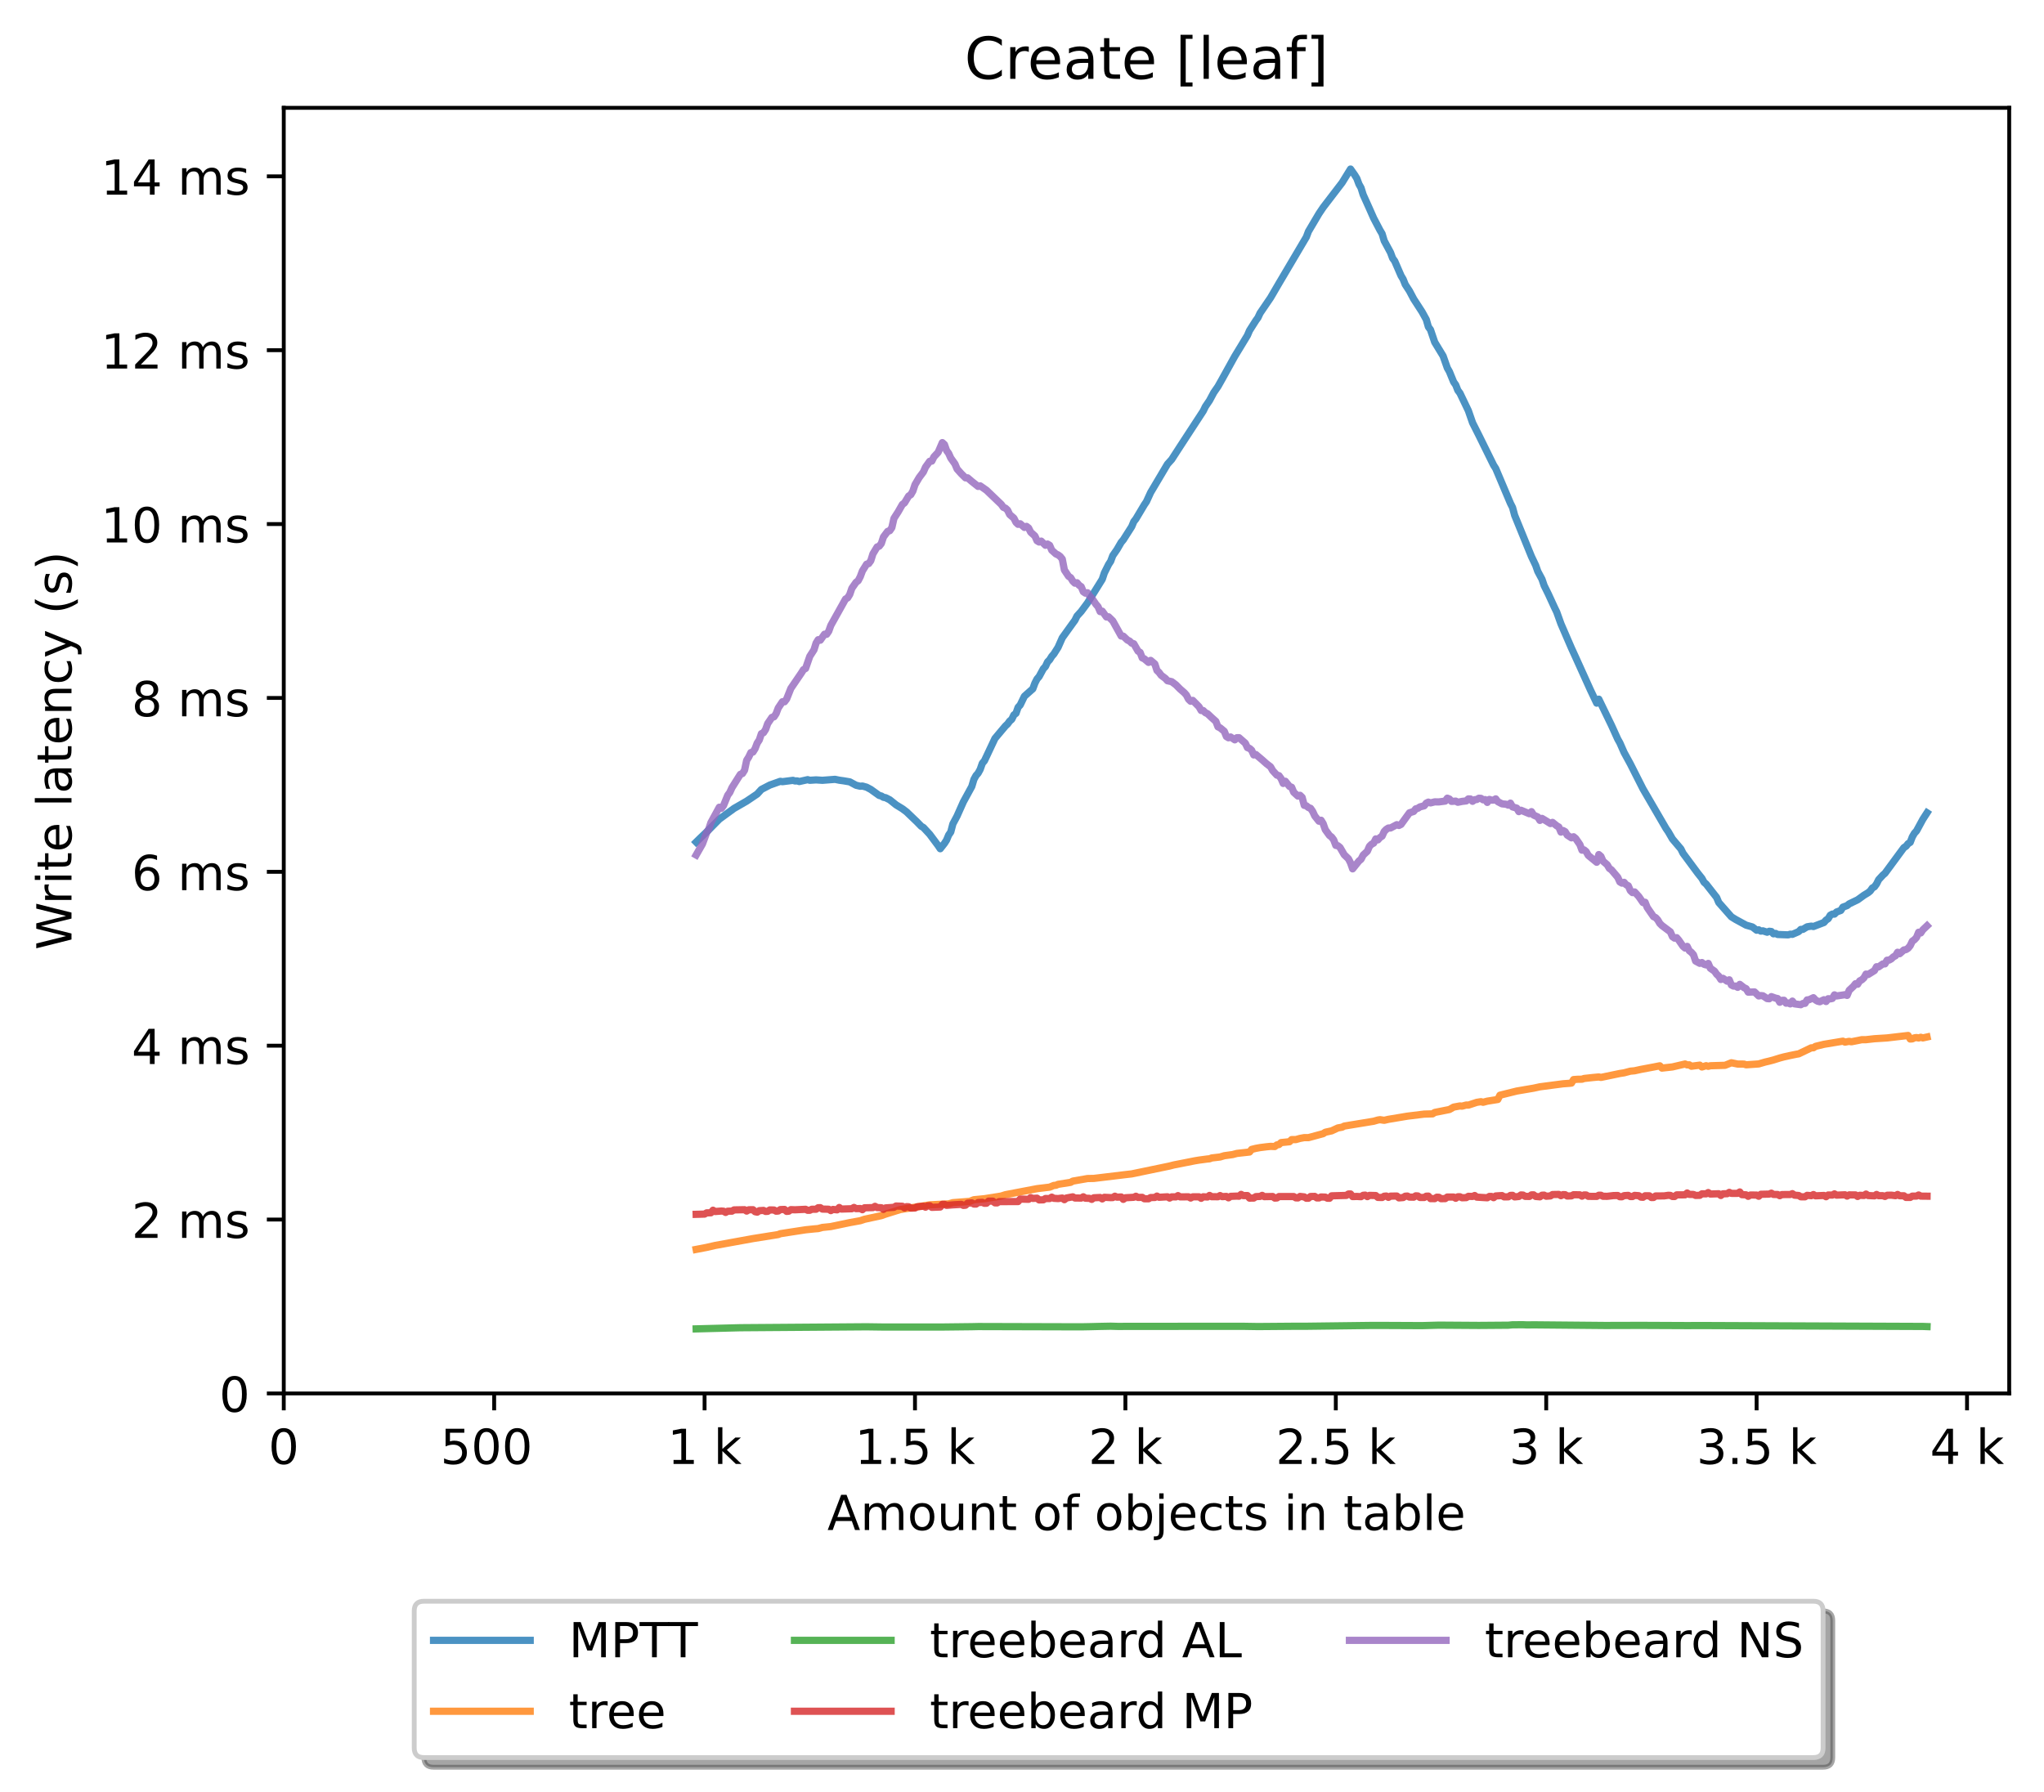 <?xml version="1.0" encoding="utf-8" standalone="no"?>
<!DOCTYPE svg PUBLIC "-//W3C//DTD SVG 1.1//EN"
  "http://www.w3.org/Graphics/SVG/1.1/DTD/svg11.dtd">
<!-- Created with matplotlib (https://matplotlib.org/) -->
<svg height="371.002pt" version="1.1" viewBox="0 0 423.051 371.002" width="423.051pt" xmlns="http://www.w3.org/2000/svg" xmlns:xlink="http://www.w3.org/1999/xlink">
 <defs>
  <style type="text/css">*{stroke-linecap:butt;stroke-linejoin:round;}</style>
 </defs>
 <g id="figure_1">
  <g id="patch_1">
   <path d="M 0 371.002 
L 423.051 371.002 
L 423.051 0 
L 0 0 
z
" style="fill:#ffffff;"/>
  </g>
  <g id="axes_1">
   <g id="patch_2">
    <path d="M 58.731 288.43 
L 415.851 288.43 
L 415.851 22.318 
L 58.731 22.318 
z
" style="fill:#ffffff;"/>
   </g>
   <g id="matplotlib.axis_1">
    <g id="xtick_1">
     <g id="line2d_1">
      <defs>
       <path d="M 0 0 
L 0 3.5 
" id="m6060331cc3" style="stroke:#000000;stroke-width:0.8;"/>
      </defs>
      <g>
       <use style="stroke:#000000;stroke-width:0.8;" x="58.731" xlink:href="#m6060331cc3" y="288.43"/>
      </g>
     </g>
     <g id="text_1">
      <!-- 0 -->
      <g transform="translate(55.55 303.029)scale(0.1 -0.1)">
       <defs>
        <path d="M 31.781 66.406 
Q 24.172 66.406 20.328 58.906 
Q 16.5 51.422 16.5 36.375 
Q 16.5 21.391 20.328 13.891 
Q 24.172 6.391 31.781 6.391 
Q 39.453 6.391 43.281 13.891 
Q 47.125 21.391 47.125 36.375 
Q 47.125 51.422 43.281 58.906 
Q 39.453 66.406 31.781 66.406 
z
M 31.781 74.219 
Q 44.047 74.219 50.516 64.516 
Q 56.984 54.828 56.984 36.375 
Q 56.984 17.969 50.516 8.266 
Q 44.047 -1.422 31.781 -1.422 
Q 19.531 -1.422 13.062 8.266 
Q 6.594 17.969 6.594 36.375 
Q 6.594 54.828 13.062 64.516 
Q 19.531 74.219 31.781 74.219 
z
" id="DejaVuSans-48"/>
       </defs>
       <use xlink:href="#DejaVuSans-48"/>
      </g>
     </g>
    </g>
    <g id="xtick_2">
     <g id="line2d_2">
      <g>
       <use style="stroke:#000000;stroke-width:0.8;" x="102.28" xlink:href="#m6060331cc3" y="288.43"/>
      </g>
     </g>
     <g id="text_2">
      <!-- 500  -->
      <g transform="translate(91.147 303.029)scale(0.1 -0.1)">
       <defs>
        <path d="M 10.797 72.906 
L 49.516 72.906 
L 49.516 64.594 
L 19.828 64.594 
L 19.828 46.734 
Q 21.969 47.469 24.109 47.828 
Q 26.266 48.188 28.422 48.188 
Q 40.625 48.188 47.75 41.5 
Q 54.891 34.812 54.891 23.391 
Q 54.891 11.625 47.562 5.094 
Q 40.234 -1.422 26.906 -1.422 
Q 22.312 -1.422 17.547 -0.641 
Q 12.797 0.141 7.719 1.703 
L 7.719 11.625 
Q 12.109 9.234 16.797 8.062 
Q 21.484 6.891 26.703 6.891 
Q 35.156 6.891 40.078 11.328 
Q 45.016 15.766 45.016 23.391 
Q 45.016 31 40.078 35.438 
Q 35.156 39.891 26.703 39.891 
Q 22.75 39.891 18.812 39.016 
Q 14.891 38.141 10.797 36.281 
z
" id="DejaVuSans-53"/>
        <path id="DejaVuSans-32"/>
       </defs>
       <use xlink:href="#DejaVuSans-53"/>
       <use x="63.623" xlink:href="#DejaVuSans-48"/>
       <use x="127.246" xlink:href="#DejaVuSans-48"/>
       <use x="190.869" xlink:href="#DejaVuSans-32"/>
      </g>
     </g>
    </g>
    <g id="xtick_3">
     <g id="line2d_3">
      <g>
       <use style="stroke:#000000;stroke-width:0.8;" x="145.828" xlink:href="#m6060331cc3" y="288.43"/>
      </g>
     </g>
     <g id="text_3">
      <!-- 1 k -->
      <g transform="translate(138.163 303.029)scale(0.1 -0.1)">
       <defs>
        <path d="M 12.406 8.297 
L 28.516 8.297 
L 28.516 63.922 
L 10.984 60.406 
L 10.984 69.391 
L 28.422 72.906 
L 38.281 72.906 
L 38.281 8.297 
L 54.391 8.297 
L 54.391 0 
L 12.406 0 
z
" id="DejaVuSans-49"/>
        <path d="M 9.078 75.984 
L 18.109 75.984 
L 18.109 31.109 
L 44.922 54.688 
L 56.391 54.688 
L 27.391 29.109 
L 57.625 0 
L 45.906 0 
L 18.109 26.703 
L 18.109 0 
L 9.078 0 
z
" id="DejaVuSans-107"/>
       </defs>
       <use xlink:href="#DejaVuSans-49"/>
       <use x="63.623" xlink:href="#DejaVuSans-32"/>
       <use x="95.41" xlink:href="#DejaVuSans-107"/>
      </g>
     </g>
    </g>
    <g id="xtick_4">
     <g id="line2d_4">
      <g>
       <use style="stroke:#000000;stroke-width:0.8;" x="189.377" xlink:href="#m6060331cc3" y="288.43"/>
      </g>
     </g>
     <g id="text_4">
      <!-- 1.5 k -->
      <g transform="translate(176.941 303.029)scale(0.1 -0.1)">
       <defs>
        <path d="M 10.688 12.406 
L 21 12.406 
L 21 0 
L 10.688 0 
z
" id="DejaVuSans-46"/>
       </defs>
       <use xlink:href="#DejaVuSans-49"/>
       <use x="63.623" xlink:href="#DejaVuSans-46"/>
       <use x="95.41" xlink:href="#DejaVuSans-53"/>
       <use x="159.033" xlink:href="#DejaVuSans-32"/>
       <use x="190.82" xlink:href="#DejaVuSans-107"/>
      </g>
     </g>
    </g>
    <g id="xtick_5">
     <g id="line2d_5">
      <g>
       <use style="stroke:#000000;stroke-width:0.8;" x="232.926" xlink:href="#m6060331cc3" y="288.43"/>
      </g>
     </g>
     <g id="text_5">
      <!-- 2 k -->
      <g transform="translate(225.26 303.029)scale(0.1 -0.1)">
       <defs>
        <path d="M 19.188 8.297 
L 53.609 8.297 
L 53.609 0 
L 7.328 0 
L 7.328 8.297 
Q 12.938 14.109 22.625 23.891 
Q 32.328 33.688 34.812 36.531 
Q 39.547 41.844 41.422 45.531 
Q 43.312 49.219 43.312 52.781 
Q 43.312 58.594 39.234 62.25 
Q 35.156 65.922 28.609 65.922 
Q 23.969 65.922 18.812 64.312 
Q 13.672 62.703 7.812 59.422 
L 7.812 69.391 
Q 13.766 71.781 18.938 73 
Q 24.125 74.219 28.422 74.219 
Q 39.75 74.219 46.484 68.547 
Q 53.219 62.891 53.219 53.422 
Q 53.219 48.922 51.531 44.891 
Q 49.859 40.875 45.406 35.406 
Q 44.188 33.984 37.641 27.219 
Q 31.109 20.453 19.188 8.297 
z
" id="DejaVuSans-50"/>
       </defs>
       <use xlink:href="#DejaVuSans-50"/>
       <use x="63.623" xlink:href="#DejaVuSans-32"/>
       <use x="95.41" xlink:href="#DejaVuSans-107"/>
      </g>
     </g>
    </g>
    <g id="xtick_6">
     <g id="line2d_6">
      <g>
       <use style="stroke:#000000;stroke-width:0.8;" x="276.474" xlink:href="#m6060331cc3" y="288.43"/>
      </g>
     </g>
     <g id="text_6">
      <!-- 2.5 k -->
      <g transform="translate(264.038 303.029)scale(0.1 -0.1)">
       <use xlink:href="#DejaVuSans-50"/>
       <use x="63.623" xlink:href="#DejaVuSans-46"/>
       <use x="95.41" xlink:href="#DejaVuSans-53"/>
       <use x="159.033" xlink:href="#DejaVuSans-32"/>
       <use x="190.82" xlink:href="#DejaVuSans-107"/>
      </g>
     </g>
    </g>
    <g id="xtick_7">
     <g id="line2d_7">
      <g>
       <use style="stroke:#000000;stroke-width:0.8;" x="320.023" xlink:href="#m6060331cc3" y="288.43"/>
      </g>
     </g>
     <g id="text_7">
      <!-- 3 k -->
      <g transform="translate(312.357 303.029)scale(0.1 -0.1)">
       <defs>
        <path d="M 40.578 39.312 
Q 47.656 37.797 51.625 33 
Q 55.609 28.219 55.609 21.188 
Q 55.609 10.406 48.188 4.484 
Q 40.766 -1.422 27.094 -1.422 
Q 22.516 -1.422 17.656 -0.516 
Q 12.797 0.391 7.625 2.203 
L 7.625 11.719 
Q 11.719 9.328 16.594 8.109 
Q 21.484 6.891 26.812 6.891 
Q 36.078 6.891 40.938 10.547 
Q 45.797 14.203 45.797 21.188 
Q 45.797 27.641 41.281 31.266 
Q 36.766 34.906 28.719 34.906 
L 20.219 34.906 
L 20.219 43.016 
L 29.109 43.016 
Q 36.375 43.016 40.234 45.922 
Q 44.094 48.828 44.094 54.297 
Q 44.094 59.906 40.109 62.906 
Q 36.141 65.922 28.719 65.922 
Q 24.656 65.922 20.016 65.031 
Q 15.375 64.156 9.812 62.312 
L 9.812 71.094 
Q 15.438 72.656 20.344 73.438 
Q 25.25 74.219 29.594 74.219 
Q 40.828 74.219 47.359 69.109 
Q 53.906 64.016 53.906 55.328 
Q 53.906 49.266 50.438 45.094 
Q 46.969 40.922 40.578 39.312 
z
" id="DejaVuSans-51"/>
       </defs>
       <use xlink:href="#DejaVuSans-51"/>
       <use x="63.623" xlink:href="#DejaVuSans-32"/>
       <use x="95.41" xlink:href="#DejaVuSans-107"/>
      </g>
     </g>
    </g>
    <g id="xtick_8">
     <g id="line2d_8">
      <g>
       <use style="stroke:#000000;stroke-width:0.8;" x="363.571" xlink:href="#m6060331cc3" y="288.43"/>
      </g>
     </g>
     <g id="text_8">
      <!-- 3.5 k -->
      <g transform="translate(351.135 303.029)scale(0.1 -0.1)">
       <use xlink:href="#DejaVuSans-51"/>
       <use x="63.623" xlink:href="#DejaVuSans-46"/>
       <use x="95.41" xlink:href="#DejaVuSans-53"/>
       <use x="159.033" xlink:href="#DejaVuSans-32"/>
       <use x="190.82" xlink:href="#DejaVuSans-107"/>
      </g>
     </g>
    </g>
    <g id="xtick_9">
     <g id="line2d_9">
      <g>
       <use style="stroke:#000000;stroke-width:0.8;" x="407.12" xlink:href="#m6060331cc3" y="288.43"/>
      </g>
     </g>
     <g id="text_9">
      <!-- 4 k -->
      <g transform="translate(399.454 303.029)scale(0.1 -0.1)">
       <defs>
        <path d="M 37.797 64.312 
L 12.891 25.391 
L 37.797 25.391 
z
M 35.203 72.906 
L 47.609 72.906 
L 47.609 25.391 
L 58.016 25.391 
L 58.016 17.188 
L 47.609 17.188 
L 47.609 0 
L 37.797 0 
L 37.797 17.188 
L 4.891 17.188 
L 4.891 26.703 
z
" id="DejaVuSans-52"/>
       </defs>
       <use xlink:href="#DejaVuSans-52"/>
       <use x="63.623" xlink:href="#DejaVuSans-32"/>
       <use x="95.41" xlink:href="#DejaVuSans-107"/>
      </g>
     </g>
    </g>
    <g id="text_10">
     <!-- Amount of objects in table -->
     <g transform="translate(171.233 316.707)scale(0.1 -0.1)">
      <defs>
       <path d="M 34.188 63.188 
L 20.797 26.906 
L 47.609 26.906 
z
M 28.609 72.906 
L 39.797 72.906 
L 67.578 0 
L 57.328 0 
L 50.688 18.703 
L 17.828 18.703 
L 11.188 0 
L 0.781 0 
z
" id="DejaVuSans-65"/>
       <path d="M 52 44.188 
Q 55.375 50.25 60.062 53.125 
Q 64.75 56 71.094 56 
Q 79.641 56 84.281 50.016 
Q 88.922 44.047 88.922 33.016 
L 88.922 0 
L 79.891 0 
L 79.891 32.719 
Q 79.891 40.578 77.094 44.375 
Q 74.312 48.188 68.609 48.188 
Q 61.625 48.188 57.562 43.547 
Q 53.516 38.922 53.516 30.906 
L 53.516 0 
L 44.484 0 
L 44.484 32.719 
Q 44.484 40.625 41.703 44.406 
Q 38.922 48.188 33.109 48.188 
Q 26.219 48.188 22.156 43.531 
Q 18.109 38.875 18.109 30.906 
L 18.109 0 
L 9.078 0 
L 9.078 54.688 
L 18.109 54.688 
L 18.109 46.188 
Q 21.188 51.219 25.484 53.609 
Q 29.781 56 35.688 56 
Q 41.656 56 45.828 52.969 
Q 50 49.953 52 44.188 
z
" id="DejaVuSans-109"/>
       <path d="M 30.609 48.391 
Q 23.391 48.391 19.188 42.75 
Q 14.984 37.109 14.984 27.297 
Q 14.984 17.484 19.156 11.844 
Q 23.344 6.203 30.609 6.203 
Q 37.797 6.203 41.984 11.859 
Q 46.188 17.531 46.188 27.297 
Q 46.188 37.016 41.984 42.703 
Q 37.797 48.391 30.609 48.391 
z
M 30.609 56 
Q 42.328 56 49.016 48.375 
Q 55.719 40.766 55.719 27.297 
Q 55.719 13.875 49.016 6.219 
Q 42.328 -1.422 30.609 -1.422 
Q 18.844 -1.422 12.172 6.219 
Q 5.516 13.875 5.516 27.297 
Q 5.516 40.766 12.172 48.375 
Q 18.844 56 30.609 56 
z
" id="DejaVuSans-111"/>
       <path d="M 8.5 21.578 
L 8.5 54.688 
L 17.484 54.688 
L 17.484 21.922 
Q 17.484 14.156 20.5 10.266 
Q 23.531 6.391 29.594 6.391 
Q 36.859 6.391 41.078 11.031 
Q 45.312 15.672 45.312 23.688 
L 45.312 54.688 
L 54.297 54.688 
L 54.297 0 
L 45.312 0 
L 45.312 8.406 
Q 42.047 3.422 37.719 1 
Q 33.406 -1.422 27.688 -1.422 
Q 18.266 -1.422 13.375 4.438 
Q 8.5 10.297 8.5 21.578 
z
M 31.109 56 
z
" id="DejaVuSans-117"/>
       <path d="M 54.891 33.016 
L 54.891 0 
L 45.906 0 
L 45.906 32.719 
Q 45.906 40.484 42.875 44.328 
Q 39.844 48.188 33.797 48.188 
Q 26.516 48.188 22.312 43.547 
Q 18.109 38.922 18.109 30.906 
L 18.109 0 
L 9.078 0 
L 9.078 54.688 
L 18.109 54.688 
L 18.109 46.188 
Q 21.344 51.125 25.703 53.562 
Q 30.078 56 35.797 56 
Q 45.219 56 50.047 50.172 
Q 54.891 44.344 54.891 33.016 
z
" id="DejaVuSans-110"/>
       <path d="M 18.312 70.219 
L 18.312 54.688 
L 36.812 54.688 
L 36.812 47.703 
L 18.312 47.703 
L 18.312 18.016 
Q 18.312 11.328 20.141 9.422 
Q 21.969 7.516 27.594 7.516 
L 36.812 7.516 
L 36.812 0 
L 27.594 0 
Q 17.188 0 13.234 3.875 
Q 9.281 7.766 9.281 18.016 
L 9.281 47.703 
L 2.688 47.703 
L 2.688 54.688 
L 9.281 54.688 
L 9.281 70.219 
z
" id="DejaVuSans-116"/>
       <path d="M 37.109 75.984 
L 37.109 68.5 
L 28.516 68.5 
Q 23.688 68.5 21.797 66.547 
Q 19.922 64.594 19.922 59.516 
L 19.922 54.688 
L 34.719 54.688 
L 34.719 47.703 
L 19.922 47.703 
L 19.922 0 
L 10.891 0 
L 10.891 47.703 
L 2.297 47.703 
L 2.297 54.688 
L 10.891 54.688 
L 10.891 58.5 
Q 10.891 67.625 15.141 71.797 
Q 19.391 75.984 28.609 75.984 
z
" id="DejaVuSans-102"/>
       <path d="M 48.688 27.297 
Q 48.688 37.203 44.609 42.844 
Q 40.531 48.484 33.406 48.484 
Q 26.266 48.484 22.188 42.844 
Q 18.109 37.203 18.109 27.297 
Q 18.109 17.391 22.188 11.75 
Q 26.266 6.109 33.406 6.109 
Q 40.531 6.109 44.609 11.75 
Q 48.688 17.391 48.688 27.297 
z
M 18.109 46.391 
Q 20.953 51.266 25.266 53.625 
Q 29.594 56 35.594 56 
Q 45.562 56 51.781 48.094 
Q 58.016 40.188 58.016 27.297 
Q 58.016 14.406 51.781 6.484 
Q 45.562 -1.422 35.594 -1.422 
Q 29.594 -1.422 25.266 0.953 
Q 20.953 3.328 18.109 8.203 
L 18.109 0 
L 9.078 0 
L 9.078 75.984 
L 18.109 75.984 
z
" id="DejaVuSans-98"/>
       <path d="M 9.422 54.688 
L 18.406 54.688 
L 18.406 -0.984 
Q 18.406 -11.422 14.422 -16.109 
Q 10.453 -20.797 1.609 -20.797 
L -1.812 -20.797 
L -1.812 -13.188 
L 0.594 -13.188 
Q 5.719 -13.188 7.562 -10.812 
Q 9.422 -8.453 9.422 -0.984 
z
M 9.422 75.984 
L 18.406 75.984 
L 18.406 64.594 
L 9.422 64.594 
z
" id="DejaVuSans-106"/>
       <path d="M 56.203 29.594 
L 56.203 25.203 
L 14.891 25.203 
Q 15.484 15.922 20.484 11.062 
Q 25.484 6.203 34.422 6.203 
Q 39.594 6.203 44.453 7.469 
Q 49.312 8.734 54.109 11.281 
L 54.109 2.781 
Q 49.266 0.734 44.188 -0.344 
Q 39.109 -1.422 33.891 -1.422 
Q 20.797 -1.422 13.156 6.188 
Q 5.516 13.812 5.516 26.812 
Q 5.516 40.234 12.766 48.109 
Q 20.016 56 32.328 56 
Q 43.359 56 49.781 48.891 
Q 56.203 41.797 56.203 29.594 
z
M 47.219 32.234 
Q 47.125 39.594 43.094 43.984 
Q 39.062 48.391 32.422 48.391 
Q 24.906 48.391 20.391 44.141 
Q 15.875 39.891 15.188 32.172 
z
" id="DejaVuSans-101"/>
       <path d="M 48.781 52.594 
L 48.781 44.188 
Q 44.969 46.297 41.141 47.344 
Q 37.312 48.391 33.406 48.391 
Q 24.656 48.391 19.812 42.844 
Q 14.984 37.312 14.984 27.297 
Q 14.984 17.281 19.812 11.734 
Q 24.656 6.203 33.406 6.203 
Q 37.312 6.203 41.141 7.25 
Q 44.969 8.297 48.781 10.406 
L 48.781 2.094 
Q 45.016 0.344 40.984 -0.531 
Q 36.969 -1.422 32.422 -1.422 
Q 20.062 -1.422 12.781 6.344 
Q 5.516 14.109 5.516 27.297 
Q 5.516 40.672 12.859 48.328 
Q 20.219 56 33.016 56 
Q 37.156 56 41.109 55.141 
Q 45.062 54.297 48.781 52.594 
z
" id="DejaVuSans-99"/>
       <path d="M 44.281 53.078 
L 44.281 44.578 
Q 40.484 46.531 36.375 47.5 
Q 32.281 48.484 27.875 48.484 
Q 21.188 48.484 17.844 46.438 
Q 14.5 44.391 14.5 40.281 
Q 14.5 37.156 16.891 35.375 
Q 19.281 33.594 26.516 31.984 
L 29.594 31.297 
Q 39.156 29.25 43.188 25.516 
Q 47.219 21.781 47.219 15.094 
Q 47.219 7.469 41.188 3.016 
Q 35.156 -1.422 24.609 -1.422 
Q 20.219 -1.422 15.453 -0.562 
Q 10.688 0.297 5.422 2 
L 5.422 11.281 
Q 10.406 8.688 15.234 7.391 
Q 20.062 6.109 24.812 6.109 
Q 31.156 6.109 34.562 8.281 
Q 37.984 10.453 37.984 14.406 
Q 37.984 18.062 35.516 20.016 
Q 33.062 21.969 24.703 23.781 
L 21.578 24.516 
Q 13.234 26.266 9.516 29.906 
Q 5.812 33.547 5.812 39.891 
Q 5.812 47.609 11.281 51.797 
Q 16.75 56 26.812 56 
Q 31.781 56 36.172 55.266 
Q 40.578 54.547 44.281 53.078 
z
" id="DejaVuSans-115"/>
       <path d="M 9.422 54.688 
L 18.406 54.688 
L 18.406 0 
L 9.422 0 
z
M 9.422 75.984 
L 18.406 75.984 
L 18.406 64.594 
L 9.422 64.594 
z
" id="DejaVuSans-105"/>
       <path d="M 34.281 27.484 
Q 23.391 27.484 19.188 25 
Q 14.984 22.516 14.984 16.5 
Q 14.984 11.719 18.141 8.906 
Q 21.297 6.109 26.703 6.109 
Q 34.188 6.109 38.703 11.406 
Q 43.219 16.703 43.219 25.484 
L 43.219 27.484 
z
M 52.203 31.203 
L 52.203 0 
L 43.219 0 
L 43.219 8.297 
Q 40.141 3.328 35.547 0.953 
Q 30.953 -1.422 24.312 -1.422 
Q 15.922 -1.422 10.953 3.297 
Q 6 8.016 6 15.922 
Q 6 25.141 12.172 29.828 
Q 18.359 34.516 30.609 34.516 
L 43.219 34.516 
L 43.219 35.406 
Q 43.219 41.609 39.141 45 
Q 35.062 48.391 27.688 48.391 
Q 23 48.391 18.547 47.266 
Q 14.109 46.141 10.016 43.891 
L 10.016 52.203 
Q 14.938 54.109 19.578 55.047 
Q 24.219 56 28.609 56 
Q 40.484 56 46.344 49.844 
Q 52.203 43.703 52.203 31.203 
z
" id="DejaVuSans-97"/>
       <path d="M 9.422 75.984 
L 18.406 75.984 
L 18.406 0 
L 9.422 0 
z
" id="DejaVuSans-108"/>
      </defs>
      <use xlink:href="#DejaVuSans-65"/>
      <use x="68.408" xlink:href="#DejaVuSans-109"/>
      <use x="165.82" xlink:href="#DejaVuSans-111"/>
      <use x="227.002" xlink:href="#DejaVuSans-117"/>
      <use x="290.381" xlink:href="#DejaVuSans-110"/>
      <use x="353.76" xlink:href="#DejaVuSans-116"/>
      <use x="392.969" xlink:href="#DejaVuSans-32"/>
      <use x="424.756" xlink:href="#DejaVuSans-111"/>
      <use x="485.938" xlink:href="#DejaVuSans-102"/>
      <use x="521.143" xlink:href="#DejaVuSans-32"/>
      <use x="552.93" xlink:href="#DejaVuSans-111"/>
      <use x="614.111" xlink:href="#DejaVuSans-98"/>
      <use x="677.588" xlink:href="#DejaVuSans-106"/>
      <use x="705.371" xlink:href="#DejaVuSans-101"/>
      <use x="766.895" xlink:href="#DejaVuSans-99"/>
      <use x="821.875" xlink:href="#DejaVuSans-116"/>
      <use x="861.084" xlink:href="#DejaVuSans-115"/>
      <use x="913.184" xlink:href="#DejaVuSans-32"/>
      <use x="944.971" xlink:href="#DejaVuSans-105"/>
      <use x="972.754" xlink:href="#DejaVuSans-110"/>
      <use x="1036.133" xlink:href="#DejaVuSans-32"/>
      <use x="1067.92" xlink:href="#DejaVuSans-116"/>
      <use x="1107.129" xlink:href="#DejaVuSans-97"/>
      <use x="1168.408" xlink:href="#DejaVuSans-98"/>
      <use x="1231.885" xlink:href="#DejaVuSans-108"/>
      <use x="1259.668" xlink:href="#DejaVuSans-101"/>
     </g>
    </g>
   </g>
   <g id="matplotlib.axis_2">
    <g id="ytick_1">
     <g id="line2d_10">
      <defs>
       <path d="M 0 0 
L -3.5 0 
" id="mc6972db440" style="stroke:#000000;stroke-width:0.8;"/>
      </defs>
      <g>
       <use style="stroke:#000000;stroke-width:0.8;" x="58.731" xlink:href="#mc6972db440" y="288.43"/>
      </g>
     </g>
     <g id="text_11">
      <!-- 0 -->
      <g transform="translate(45.369 292.229)scale(0.1 -0.1)">
       <use xlink:href="#DejaVuSans-48"/>
      </g>
     </g>
    </g>
    <g id="ytick_2">
     <g id="line2d_11">
      <g>
       <use style="stroke:#000000;stroke-width:0.8;" x="58.731" xlink:href="#mc6972db440" y="252.44"/>
      </g>
     </g>
     <g id="text_12">
      <!-- 2 ms -->
      <g transform="translate(27.241 256.239)scale(0.1 -0.1)">
       <use xlink:href="#DejaVuSans-50"/>
       <use x="63.623" xlink:href="#DejaVuSans-32"/>
       <use x="95.41" xlink:href="#DejaVuSans-109"/>
       <use x="192.822" xlink:href="#DejaVuSans-115"/>
      </g>
     </g>
    </g>
    <g id="ytick_3">
     <g id="line2d_12">
      <g>
       <use style="stroke:#000000;stroke-width:0.8;" x="58.731" xlink:href="#mc6972db440" y="216.45"/>
      </g>
     </g>
     <g id="text_13">
      <!-- 4 ms -->
      <g transform="translate(27.241 220.249)scale(0.1 -0.1)">
       <use xlink:href="#DejaVuSans-52"/>
       <use x="63.623" xlink:href="#DejaVuSans-32"/>
       <use x="95.41" xlink:href="#DejaVuSans-109"/>
       <use x="192.822" xlink:href="#DejaVuSans-115"/>
      </g>
     </g>
    </g>
    <g id="ytick_4">
     <g id="line2d_13">
      <g>
       <use style="stroke:#000000;stroke-width:0.8;" x="58.731" xlink:href="#mc6972db440" y="180.459"/>
      </g>
     </g>
     <g id="text_14">
      <!-- 6 ms -->
      <g transform="translate(27.241 184.258)scale(0.1 -0.1)">
       <defs>
        <path d="M 33.016 40.375 
Q 26.375 40.375 22.484 35.828 
Q 18.609 31.297 18.609 23.391 
Q 18.609 15.531 22.484 10.953 
Q 26.375 6.391 33.016 6.391 
Q 39.656 6.391 43.531 10.953 
Q 47.406 15.531 47.406 23.391 
Q 47.406 31.297 43.531 35.828 
Q 39.656 40.375 33.016 40.375 
z
M 52.594 71.297 
L 52.594 62.312 
Q 48.875 64.062 45.094 64.984 
Q 41.312 65.922 37.594 65.922 
Q 27.828 65.922 22.672 59.328 
Q 17.531 52.734 16.797 39.406 
Q 19.672 43.656 24.016 45.922 
Q 28.375 48.188 33.594 48.188 
Q 44.578 48.188 50.953 41.516 
Q 57.328 34.859 57.328 23.391 
Q 57.328 12.156 50.688 5.359 
Q 44.047 -1.422 33.016 -1.422 
Q 20.359 -1.422 13.672 8.266 
Q 6.984 17.969 6.984 36.375 
Q 6.984 53.656 15.188 63.938 
Q 23.391 74.219 37.203 74.219 
Q 40.922 74.219 44.703 73.484 
Q 48.484 72.75 52.594 71.297 
z
" id="DejaVuSans-54"/>
       </defs>
       <use xlink:href="#DejaVuSans-54"/>
       <use x="63.623" xlink:href="#DejaVuSans-32"/>
       <use x="95.41" xlink:href="#DejaVuSans-109"/>
       <use x="192.822" xlink:href="#DejaVuSans-115"/>
      </g>
     </g>
    </g>
    <g id="ytick_5">
     <g id="line2d_14">
      <g>
       <use style="stroke:#000000;stroke-width:0.8;" x="58.731" xlink:href="#mc6972db440" y="144.469"/>
      </g>
     </g>
     <g id="text_15">
      <!-- 8 ms -->
      <g transform="translate(27.241 148.268)scale(0.1 -0.1)">
       <defs>
        <path d="M 31.781 34.625 
Q 24.75 34.625 20.719 30.859 
Q 16.703 27.094 16.703 20.516 
Q 16.703 13.922 20.719 10.156 
Q 24.75 6.391 31.781 6.391 
Q 38.812 6.391 42.859 10.172 
Q 46.922 13.969 46.922 20.516 
Q 46.922 27.094 42.891 30.859 
Q 38.875 34.625 31.781 34.625 
z
M 21.922 38.812 
Q 15.578 40.375 12.031 44.719 
Q 8.5 49.078 8.5 55.328 
Q 8.5 64.062 14.719 69.141 
Q 20.953 74.219 31.781 74.219 
Q 42.672 74.219 48.875 69.141 
Q 55.078 64.062 55.078 55.328 
Q 55.078 49.078 51.531 44.719 
Q 48 40.375 41.703 38.812 
Q 48.828 37.156 52.797 32.312 
Q 56.781 27.484 56.781 20.516 
Q 56.781 9.906 50.312 4.234 
Q 43.844 -1.422 31.781 -1.422 
Q 19.734 -1.422 13.25 4.234 
Q 6.781 9.906 6.781 20.516 
Q 6.781 27.484 10.781 32.312 
Q 14.797 37.156 21.922 38.812 
z
M 18.312 54.391 
Q 18.312 48.734 21.844 45.562 
Q 25.391 42.391 31.781 42.391 
Q 38.141 42.391 41.719 45.562 
Q 45.312 48.734 45.312 54.391 
Q 45.312 60.062 41.719 63.234 
Q 38.141 66.406 31.781 66.406 
Q 25.391 66.406 21.844 63.234 
Q 18.312 60.062 18.312 54.391 
z
" id="DejaVuSans-56"/>
       </defs>
       <use xlink:href="#DejaVuSans-56"/>
       <use x="63.623" xlink:href="#DejaVuSans-32"/>
       <use x="95.41" xlink:href="#DejaVuSans-109"/>
       <use x="192.822" xlink:href="#DejaVuSans-115"/>
      </g>
     </g>
    </g>
    <g id="ytick_6">
     <g id="line2d_15">
      <g>
       <use style="stroke:#000000;stroke-width:0.8;" x="58.731" xlink:href="#mc6972db440" y="108.479"/>
      </g>
     </g>
     <g id="text_16">
      <!-- 10 ms -->
      <g transform="translate(20.878 112.278)scale(0.1 -0.1)">
       <use xlink:href="#DejaVuSans-49"/>
       <use x="63.623" xlink:href="#DejaVuSans-48"/>
       <use x="127.246" xlink:href="#DejaVuSans-32"/>
       <use x="159.033" xlink:href="#DejaVuSans-109"/>
       <use x="256.445" xlink:href="#DejaVuSans-115"/>
      </g>
     </g>
    </g>
    <g id="ytick_7">
     <g id="line2d_16">
      <g>
       <use style="stroke:#000000;stroke-width:0.8;" x="58.731" xlink:href="#mc6972db440" y="72.488"/>
      </g>
     </g>
     <g id="text_17">
      <!-- 12 ms -->
      <g transform="translate(20.878 76.287)scale(0.1 -0.1)">
       <use xlink:href="#DejaVuSans-49"/>
       <use x="63.623" xlink:href="#DejaVuSans-50"/>
       <use x="127.246" xlink:href="#DejaVuSans-32"/>
       <use x="159.033" xlink:href="#DejaVuSans-109"/>
       <use x="256.445" xlink:href="#DejaVuSans-115"/>
      </g>
     </g>
    </g>
    <g id="ytick_8">
     <g id="line2d_17">
      <g>
       <use style="stroke:#000000;stroke-width:0.8;" x="58.731" xlink:href="#mc6972db440" y="36.498"/>
      </g>
     </g>
     <g id="text_18">
      <!-- 14 ms -->
      <g transform="translate(20.878 40.297)scale(0.1 -0.1)">
       <use xlink:href="#DejaVuSans-49"/>
       <use x="63.623" xlink:href="#DejaVuSans-52"/>
       <use x="127.246" xlink:href="#DejaVuSans-32"/>
       <use x="159.033" xlink:href="#DejaVuSans-109"/>
       <use x="256.445" xlink:href="#DejaVuSans-115"/>
      </g>
     </g>
    </g>
    <g id="text_19">
     <!-- Write latency (s) -->
     <g transform="translate(14.798 196.626)rotate(-90)scale(0.1 -0.1)">
      <defs>
       <path d="M 3.328 72.906 
L 13.281 72.906 
L 28.609 11.281 
L 43.891 72.906 
L 54.984 72.906 
L 70.312 11.281 
L 85.594 72.906 
L 95.609 72.906 
L 77.297 0 
L 64.891 0 
L 49.516 63.281 
L 33.984 0 
L 21.578 0 
z
" id="DejaVuSans-87"/>
       <path d="M 41.109 46.297 
Q 39.594 47.172 37.812 47.578 
Q 36.031 48 33.891 48 
Q 26.266 48 22.188 43.047 
Q 18.109 38.094 18.109 28.812 
L 18.109 0 
L 9.078 0 
L 9.078 54.688 
L 18.109 54.688 
L 18.109 46.188 
Q 20.953 51.172 25.484 53.578 
Q 30.031 56 36.531 56 
Q 37.453 56 38.578 55.875 
Q 39.703 55.766 41.062 55.516 
z
" id="DejaVuSans-114"/>
       <path d="M 32.172 -5.078 
Q 28.375 -14.844 24.75 -17.812 
Q 21.141 -20.797 15.094 -20.797 
L 7.906 -20.797 
L 7.906 -13.281 
L 13.188 -13.281 
Q 16.891 -13.281 18.938 -11.516 
Q 21 -9.766 23.484 -3.219 
L 25.094 0.875 
L 2.984 54.688 
L 12.5 54.688 
L 29.594 11.922 
L 46.688 54.688 
L 56.203 54.688 
z
" id="DejaVuSans-121"/>
       <path d="M 31 75.875 
Q 24.469 64.656 21.281 53.656 
Q 18.109 42.672 18.109 31.391 
Q 18.109 20.125 21.312 9.062 
Q 24.516 -2 31 -13.188 
L 23.188 -13.188 
Q 15.875 -1.703 12.234 9.375 
Q 8.594 20.453 8.594 31.391 
Q 8.594 42.281 12.203 53.312 
Q 15.828 64.359 23.188 75.875 
z
" id="DejaVuSans-40"/>
       <path d="M 8.016 75.875 
L 15.828 75.875 
Q 23.141 64.359 26.781 53.312 
Q 30.422 42.281 30.422 31.391 
Q 30.422 20.453 26.781 9.375 
Q 23.141 -1.703 15.828 -13.188 
L 8.016 -13.188 
Q 14.5 -2 17.703 9.062 
Q 20.906 20.125 20.906 31.391 
Q 20.906 42.672 17.703 53.656 
Q 14.5 64.656 8.016 75.875 
z
" id="DejaVuSans-41"/>
      </defs>
      <use xlink:href="#DejaVuSans-87"/>
      <use x="94.377" xlink:href="#DejaVuSans-114"/>
      <use x="135.49" xlink:href="#DejaVuSans-105"/>
      <use x="163.273" xlink:href="#DejaVuSans-116"/>
      <use x="202.482" xlink:href="#DejaVuSans-101"/>
      <use x="264.006" xlink:href="#DejaVuSans-32"/>
      <use x="295.793" xlink:href="#DejaVuSans-108"/>
      <use x="323.576" xlink:href="#DejaVuSans-97"/>
      <use x="384.855" xlink:href="#DejaVuSans-116"/>
      <use x="424.064" xlink:href="#DejaVuSans-101"/>
      <use x="485.588" xlink:href="#DejaVuSans-110"/>
      <use x="548.967" xlink:href="#DejaVuSans-99"/>
      <use x="603.947" xlink:href="#DejaVuSans-121"/>
      <use x="663.127" xlink:href="#DejaVuSans-32"/>
      <use x="694.914" xlink:href="#DejaVuSans-40"/>
      <use x="733.928" xlink:href="#DejaVuSans-115"/>
      <use x="786.027" xlink:href="#DejaVuSans-41"/>
     </g>
    </g>
   </g>
   <g id="line2d_18">
    <path clip-path="url(#pe59a666d90)" d="M 144.086 174.306 
L 144.957 173.452 
L 146.264 172.209 
L 148.877 169.56 
L 151.925 167.338 
L 154.538 165.831 
L 156.716 164.362 
L 157.586 163.411 
L 159.328 162.504 
L 161.506 161.728 
L 161.941 161.803 
L 164.119 161.525 
L 164.554 161.659 
L 164.99 161.636 
L 165.425 161.773 
L 167.167 161.384 
L 167.603 161.515 
L 168.909 161.432 
L 170.216 161.518 
L 172.828 161.318 
L 173.699 161.498 
L 174.57 161.618 
L 175.877 161.838 
L 177.183 162.542 
L 178.054 162.749 
L 178.49 162.701 
L 179.361 162.944 
L 180.232 163.408 
L 181.974 164.658 
L 182.409 164.76 
L 182.845 165.041 
L 183.28 165.111 
L 184.151 165.55 
L 185.458 166.598 
L 186.764 167.4 
L 187.635 168.055 
L 189.812 170.144 
L 190.683 171.04 
L 191.119 171.288 
L 192.425 172.695 
L 194.167 175.032 
L 194.603 175.682 
L 195.474 174.574 
L 195.909 173.898 
L 196.345 172.848 
L 196.78 172.22 
L 197.216 170.549 
L 198.087 168.913 
L 199.393 165.978 
L 201.135 162.794 
L 201.571 161.333 
L 202.006 160.541 
L 202.442 160.042 
L 202.877 159.246 
L 203.312 157.998 
L 203.748 157.485 
L 205.925 152.859 
L 207.232 151.299 
L 208.103 150.266 
L 208.538 149.863 
L 208.974 149.265 
L 209.409 148.893 
L 209.845 147.986 
L 210.28 147.654 
L 210.716 146.41 
L 211.151 145.931 
L 212.022 144.125 
L 213.764 142.576 
L 214.2 141.398 
L 214.635 140.547 
L 215.071 140.042 
L 215.942 138.43 
L 216.377 137.963 
L 216.813 137.019 
L 217.248 136.57 
L 217.684 135.866 
L 218.119 135.373 
L 218.99 133.996 
L 219.861 132.024 
L 222.038 128.995 
L 222.474 128.404 
L 222.909 127.52 
L 223.78 126.563 
L 225.087 124.798 
L 228.135 119.906 
L 228.571 118.592 
L 229.442 116.848 
L 229.877 116.18 
L 230.313 115.01 
L 231.184 113.751 
L 232.055 112.256 
L 232.49 111.74 
L 234.232 109.006 
L 234.667 107.963 
L 235.103 107.404 
L 236.845 104.483 
L 237.28 103.842 
L 238.151 101.938 
L 241.635 96.07 
L 242.506 95.107 
L 244.248 92.416 
L 249.038 85.075 
L 249.474 84.175 
L 250.345 82.888 
L 251.216 81.257 
L 252.087 79.998 
L 252.958 78.453 
L 255.571 73.734 
L 256.877 71.589 
L 258.184 69.428 
L 258.619 68.414 
L 259.926 66.354 
L 260.361 65.759 
L 260.797 64.823 
L 262.974 61.626 
L 264.716 58.64 
L 270.377 49.064 
L 270.813 47.905 
L 272.99 44.22 
L 273.861 42.927 
L 277.781 37.81 
L 279.522 34.99 
L 280.393 36.23 
L 280.829 36.943 
L 281.264 38.119 
L 281.7 38.892 
L 282.135 40.295 
L 283.442 43.193 
L 284.313 45.164 
L 285.619 47.654 
L 286.055 48.388 
L 286.49 49.847 
L 287.797 52.275 
L 288.232 53.447 
L 288.668 54.049 
L 289.974 57.062 
L 290.41 57.792 
L 290.845 58.887 
L 291.716 60.226 
L 292.587 61.87 
L 294.329 64.562 
L 295.2 66.139 
L 295.635 67.658 
L 296.071 68.252 
L 296.942 70.825 
L 298.684 73.695 
L 299.555 76.165 
L 299.99 76.933 
L 300.861 79.062 
L 301.297 79.679 
L 301.732 80.793 
L 302.168 81.377 
L 303.91 85.009 
L 304.781 87.516 
L 306.087 90.11 
L 309.135 96.291 
L 309.571 96.972 
L 312.619 104.184 
L 313.055 105.048 
L 313.49 106.661 
L 316.974 115.207 
L 317.845 117.031 
L 318.281 118.276 
L 319.152 119.907 
L 319.587 121.194 
L 320.458 122.955 
L 321.765 125.799 
L 322.2 126.697 
L 323.071 129.124 
L 325.248 134.158 
L 326.119 136.06 
L 329.168 142.801 
L 330.474 145.547 
L 330.91 144.725 
L 333.523 150.119 
L 334.829 152.994 
L 335.265 153.767 
L 336.136 155.746 
L 337.442 158.137 
L 340.055 163.298 
L 344.845 171.528 
L 345.281 172.157 
L 346.152 173.661 
L 347.894 175.718 
L 348.329 176.606 
L 351.378 180.722 
L 352.249 181.815 
L 352.684 182.612 
L 353.12 182.991 
L 355.297 185.767 
L 355.732 186.81 
L 357.91 189.28 
L 358.345 189.771 
L 359.216 190.313 
L 361.394 191.498 
L 362.7 191.873 
L 363.571 192.548 
L 364.007 192.467 
L 364.442 192.734 
L 364.878 192.68 
L 365.749 192.963 
L 366.184 192.767 
L 366.62 192.816 
L 367.055 193.292 
L 367.491 193.209 
L 367.926 193.429 
L 370.103 193.511 
L 370.539 193.368 
L 370.974 193.401 
L 371.845 193.027 
L 372.281 192.83 
L 372.716 192.383 
L 373.152 192.37 
L 374.023 191.839 
L 374.894 191.702 
L 375.329 191.785 
L 377.507 190.951 
L 377.942 190.454 
L 378.378 190.168 
L 378.813 189.446 
L 379.249 189.209 
L 379.684 189.213 
L 380.12 188.775 
L 380.991 188.458 
L 381.426 187.771 
L 382.297 187.454 
L 382.733 187.093 
L 384.475 186.258 
L 385.781 185.312 
L 386.652 184.78 
L 387.087 184.424 
L 387.523 183.804 
L 387.958 183.568 
L 388.394 182.965 
L 388.829 182.087 
L 389.7 181.144 
L 390.136 180.767 
L 394.055 175.446 
L 394.491 175.173 
L 394.926 174.629 
L 395.362 174.36 
L 395.797 173.224 
L 396.233 172.474 
L 396.668 171.997 
L 397.975 169.587 
L 398.846 168.24 
L 398.846 168.24 
" style="fill:none;stroke:#1f77b4;stroke-linecap:square;stroke-opacity:0.8;stroke-width:1.5;"/>
   </g>
   <g id="line2d_19">
    <path clip-path="url(#pe59a666d90)" d="M 144.086 258.618 
L 146.264 258.2 
L 148.006 257.8 
L 155.845 256.377 
L 161.07 255.543 
L 161.506 255.367 
L 163.248 255.094 
L 166.732 254.559 
L 168.474 254.379 
L 169.345 254.305 
L 170.216 254.068 
L 171.958 253.889 
L 175.877 253.071 
L 178.054 252.676 
L 178.925 252.383 
L 182.409 251.63 
L 183.28 251.318 
L 186.329 250.367 
L 192.425 249.394 
L 196.345 249.194 
L 197.216 248.941 
L 200.7 248.675 
L 201.571 248.333 
L 203.748 248.125 
L 207.232 247.569 
L 208.103 247.292 
L 214.635 246.045 
L 217.248 245.73 
L 218.119 245.373 
L 218.554 245.345 
L 218.99 245.149 
L 221.603 244.737 
L 222.038 244.481 
L 225.087 243.95 
L 226.393 243.924 
L 232.926 243.136 
L 234.232 242.987 
L 242.071 241.359 
L 242.942 241.134 
L 247.297 240.277 
L 248.168 240.132 
L 249.909 239.9 
L 250.345 239.864 
L 250.78 239.692 
L 252.522 239.488 
L 253.393 239.226 
L 255.135 238.983 
L 256.006 238.748 
L 258.619 238.46 
L 259.055 237.917 
L 259.926 237.703 
L 260.797 237.544 
L 262.103 237.378 
L 262.974 237.29 
L 263.845 237.325 
L 264.28 236.987 
L 264.716 236.91 
L 265.151 236.506 
L 266.893 236.331 
L 267.329 235.89 
L 268.2 235.887 
L 269.071 235.642 
L 269.942 235.48 
L 270.813 235.484 
L 273.861 234.659 
L 274.297 234.368 
L 275.603 234.08 
L 276.91 233.474 
L 277.781 233.319 
L 278.216 233.089 
L 279.522 232.874 
L 284.313 232.089 
L 285.184 231.838 
L 285.619 231.765 
L 286.49 231.897 
L 287.361 231.693 
L 291.281 231.039 
L 294.764 230.611 
L 296.506 230.561 
L 296.942 230.269 
L 299.99 229.664 
L 300.861 229.164 
L 302.168 228.925 
L 302.603 228.967 
L 303.474 228.732 
L 303.91 228.751 
L 305.652 228.177 
L 306.523 228.041 
L 306.958 228.165 
L 307.829 227.931 
L 310.006 227.584 
L 310.442 226.702 
L 313.926 225.838 
L 317.41 225.245 
L 318.716 224.961 
L 323.507 224.335 
L 324.813 224.239 
L 325.248 224.19 
L 325.684 223.465 
L 326.555 223.401 
L 327.426 223.39 
L 327.861 223.239 
L 329.603 223.046 
L 330.91 222.923 
L 331.345 223.018 
L 335.265 222.202 
L 336.136 222.069 
L 337.442 221.724 
L 338.313 221.643 
L 339.619 221.356 
L 342.232 220.868 
L 343.539 220.61 
L 343.974 221.09 
L 346.152 220.845 
L 348.765 220.237 
L 349.2 220.431 
L 349.636 220.412 
L 350.071 220.704 
L 351.813 220.476 
L 352.249 220.859 
L 353.12 220.588 
L 353.555 220.723 
L 353.991 220.601 
L 357.039 220.51 
L 358.345 219.985 
L 359.652 220.252 
L 360.958 220.258 
L 361.394 220.408 
L 364.007 220.226 
L 365.313 219.841 
L 366.184 219.638 
L 367.055 219.408 
L 368.362 218.998 
L 369.233 218.766 
L 370.539 218.476 
L 371.845 218.211 
L 372.281 218.14 
L 374.894 216.888 
L 375.329 216.883 
L 375.765 216.588 
L 376.636 216.377 
L 377.507 216.163 
L 381.426 215.513 
L 381.862 215.712 
L 382.733 215.548 
L 383.168 215.641 
L 384.475 215.388 
L 385.345 215.206 
L 386.216 215.205 
L 387.958 215.007 
L 389.7 214.899 
L 390.571 214.844 
L 394.926 214.336 
L 395.362 215.069 
L 395.797 215.041 
L 396.233 214.824 
L 396.668 214.763 
L 397.104 214.856 
L 397.539 214.706 
L 397.975 214.841 
L 398.846 214.65 
L 398.846 214.65 
" style="fill:none;stroke:#ff7f0e;stroke-linecap:square;stroke-opacity:0.8;stroke-width:1.5;"/>
   </g>
   <g id="line2d_20">
    <path clip-path="url(#pe59a666d90)" d="M 144.086 275.068 
L 153.232 274.83 
L 179.361 274.637 
L 182.409 274.679 
L 186.764 274.686 
L 195.038 274.684 
L 201.135 274.615 
L 202.442 274.586 
L 223.78 274.645 
L 225.522 274.611 
L 227.7 274.557 
L 229.877 274.516 
L 231.619 274.565 
L 232.926 274.548 
L 257.313 274.537 
L 260.361 274.586 
L 267.764 274.528 
L 270.377 274.525 
L 283.442 274.362 
L 285.619 274.354 
L 294.329 274.394 
L 297.813 274.297 
L 306.087 274.354 
L 312.184 274.307 
L 313.055 274.221 
L 315.232 274.211 
L 316.103 274.249 
L 317.41 274.231 
L 332.216 274.366 
L 339.619 274.345 
L 349.2 274.388 
L 352.249 274.377 
L 397.975 274.563 
L 398.846 274.595 
L 398.846 274.595 
" style="fill:none;stroke:#2ca02c;stroke-linecap:square;stroke-opacity:0.8;stroke-width:1.5;"/>
   </g>
   <g id="line2d_21">
    <path clip-path="url(#pe59a666d90)" d="M 144.086 251.356 
L 145.828 251.307 
L 146.264 251.05 
L 147.135 251.04 
L 147.57 250.509 
L 148.006 250.777 
L 149.312 250.677 
L 149.748 250.71 
L 150.183 250.961 
L 150.619 250.708 
L 151.49 250.7 
L 151.925 250.443 
L 154.103 250.399 
L 154.538 250.686 
L 154.974 250.415 
L 155.845 250.401 
L 156.28 250.812 
L 156.716 250.909 
L 157.151 250.602 
L 158.022 250.544 
L 158.457 250.76 
L 158.893 250.736 
L 159.328 250.445 
L 160.199 250.464 
L 160.635 250.709 
L 161.07 250.673 
L 161.506 250.374 
L 162.377 250.345 
L 162.812 250.751 
L 163.248 250.707 
L 163.683 250.387 
L 164.554 250.419 
L 166.732 250.316 
L 167.167 250.527 
L 167.603 250.519 
L 168.038 250.305 
L 168.909 250.301 
L 169.345 249.989 
L 169.78 249.98 
L 170.216 250.271 
L 171.522 250.302 
L 171.958 250.586 
L 172.393 250.344 
L 173.264 250.429 
L 173.699 249.941 
L 174.135 250.266 
L 176.312 250.199 
L 176.748 249.931 
L 177.183 250.18 
L 178.054 250.157 
L 178.49 250.4 
L 178.925 250.005 
L 180.667 249.967 
L 181.103 249.702 
L 181.538 249.955 
L 182.409 249.995 
L 182.845 250.327 
L 183.28 250.028 
L 185.022 249.907 
L 185.458 249.637 
L 186.764 249.685 
L 187.2 250.03 
L 187.635 249.77 
L 188.07 249.787 
L 188.506 250.073 
L 189.377 250.054 
L 189.812 249.798 
L 191.119 249.672 
L 191.554 249.877 
L 191.99 249.606 
L 192.425 249.579 
L 192.861 249.91 
L 194.603 249.846 
L 195.038 249.289 
L 195.474 249.29 
L 195.909 249.501 
L 197.216 249.394 
L 198.958 249.291 
L 199.393 249.512 
L 199.829 249.471 
L 200.264 249.055 
L 201.135 248.988 
L 201.571 249.229 
L 202.006 249.24 
L 202.442 248.92 
L 203.312 248.877 
L 203.748 249.074 
L 204.183 249.056 
L 204.619 248.619 
L 205.49 248.629 
L 205.925 248.978 
L 206.361 248.992 
L 206.796 248.727 
L 210.716 248.712 
L 211.151 248.199 
L 212.893 248.249 
L 213.329 247.892 
L 213.764 248.064 
L 214.635 248.014 
L 215.071 248.377 
L 215.942 248.356 
L 216.377 248.086 
L 217.248 248.095 
L 217.684 247.801 
L 218.119 248.044 
L 218.99 248.095 
L 219.861 247.985 
L 220.296 248.327 
L 220.732 247.979 
L 222.038 247.735 
L 222.474 247.975 
L 223.78 247.994 
L 224.216 247.725 
L 224.651 248.02 
L 225.522 248.049 
L 225.958 248.26 
L 226.393 247.933 
L 227.7 247.869 
L 228.135 248.169 
L 228.571 247.831 
L 229.877 247.901 
L 230.313 247.889 
L 230.748 247.607 
L 231.184 247.809 
L 232.055 247.761 
L 232.49 248.256 
L 232.926 247.926 
L 234.667 247.831 
L 235.103 247.616 
L 235.538 247.862 
L 236.409 247.839 
L 236.845 248.133 
L 237.716 248.14 
L 238.151 247.881 
L 239.022 247.87 
L 239.458 247.582 
L 239.893 247.83 
L 241.635 247.726 
L 242.071 247.993 
L 242.506 247.74 
L 243.377 247.751 
L 243.813 247.481 
L 244.248 247.745 
L 245.99 247.734 
L 246.426 247.988 
L 246.861 247.736 
L 248.168 247.732 
L 248.603 248.043 
L 249.038 247.723 
L 249.909 247.775 
L 250.345 247.442 
L 250.78 247.71 
L 252.087 247.718 
L 252.522 247.473 
L 252.958 247.698 
L 253.829 247.648 
L 254.264 247.943 
L 254.7 247.635 
L 256.006 247.583 
L 256.442 247.61 
L 256.877 247.23 
L 257.313 247.483 
L 258.184 247.473 
L 258.619 248.003 
L 259.49 247.99 
L 259.926 247.69 
L 260.797 247.655 
L 261.232 247.431 
L 261.668 247.699 
L 263.41 247.666 
L 263.845 247.995 
L 264.28 247.969 
L 264.716 247.674 
L 267.764 247.675 
L 268.2 247.947 
L 268.635 247.964 
L 269.071 247.653 
L 269.942 247.748 
L 270.377 248.03 
L 270.813 248.024 
L 271.248 247.663 
L 272.119 247.645 
L 272.555 247.961 
L 272.99 247.965 
L 273.426 247.762 
L 274.297 247.792 
L 274.732 248.021 
L 275.168 248.036 
L 275.603 247.527 
L 278.651 247.442 
L 279.087 247.151 
L 279.522 247.142 
L 279.958 247.685 
L 280.829 247.657 
L 281.7 247.705 
L 282.135 247.419 
L 282.571 247.383 
L 283.006 247.695 
L 283.442 247.434 
L 284.748 247.467 
L 285.184 247.855 
L 286.055 247.877 
L 286.49 247.608 
L 286.926 247.567 
L 287.361 247.846 
L 287.797 247.59 
L 289.103 247.57 
L 289.539 247.955 
L 290.41 247.885 
L 290.845 247.606 
L 291.281 247.572 
L 291.716 247.79 
L 292.587 247.811 
L 293.023 247.527 
L 293.458 247.553 
L 293.893 247.868 
L 294.764 247.872 
L 295.2 247.603 
L 295.635 247.587 
L 296.071 248.106 
L 296.942 248.112 
L 297.377 247.813 
L 297.813 247.828 
L 298.248 248.118 
L 299.119 248.104 
L 299.555 247.779 
L 300.861 247.781 
L 301.297 248.033 
L 301.732 247.725 
L 302.168 247.723 
L 302.603 247.929 
L 303.474 247.9 
L 303.91 247.631 
L 304.781 247.659 
L 305.216 247.462 
L 305.652 247.798 
L 307.829 247.931 
L 308.265 247.651 
L 308.7 247.656 
L 309.135 247.912 
L 309.571 247.554 
L 310.877 247.475 
L 311.313 247.747 
L 312.184 247.736 
L 312.619 247.441 
L 313.055 247.424 
L 313.49 247.754 
L 314.361 247.665 
L 314.797 247.347 
L 315.232 247.37 
L 315.668 247.639 
L 316.539 247.657 
L 316.974 247.333 
L 317.41 247.322 
L 317.845 247.657 
L 318.716 247.735 
L 319.152 247.401 
L 319.587 247.385 
L 320.023 247.612 
L 320.894 247.548 
L 321.329 247.26 
L 322.636 247.235 
L 323.071 247.501 
L 323.507 247.279 
L 323.942 247.29 
L 324.377 247.571 
L 325.248 247.535 
L 325.684 247.298 
L 326.99 247.319 
L 327.426 247.6 
L 327.861 247.345 
L 328.297 247.354 
L 328.732 247.632 
L 330.474 247.649 
L 330.91 247.406 
L 331.345 247.406 
L 331.781 247.621 
L 332.652 247.628 
L 333.958 247.474 
L 334.829 247.458 
L 335.265 247.72 
L 335.7 247.719 
L 336.136 247.489 
L 337.007 247.433 
L 337.442 247.676 
L 337.878 247.678 
L 338.313 247.438 
L 339.184 247.499 
L 339.619 247.794 
L 340.055 247.828 
L 340.49 247.515 
L 341.361 247.517 
L 341.797 247.879 
L 342.232 247.872 
L 342.668 247.553 
L 344.41 247.544 
L 345.281 247.418 
L 345.716 247.436 
L 346.152 247.666 
L 346.587 247.674 
L 347.023 247.33 
L 348.765 247.319 
L 349.2 246.944 
L 349.636 247.23 
L 350.507 247.243 
L 350.942 247.444 
L 351.813 247.424 
L 352.249 247.112 
L 353.12 247.119 
L 353.555 246.853 
L 353.991 247.156 
L 355.732 247.097 
L 356.168 247.459 
L 356.603 247.111 
L 357.474 247.09 
L 357.91 246.81 
L 358.345 247.021 
L 359.652 247.016 
L 360.087 246.729 
L 360.523 247.287 
L 361.394 247.319 
L 361.829 247.63 
L 362.265 247.365 
L 363.571 247.367 
L 364.007 247.618 
L 364.442 247.208 
L 366.184 247.172 
L 366.62 246.977 
L 367.055 247.24 
L 367.926 247.248 
L 368.362 247.504 
L 368.797 247.268 
L 370.539 247.257 
L 370.974 247.079 
L 371.41 247.391 
L 372.281 247.456 
L 372.716 247.727 
L 373.587 247.733 
L 374.023 247.423 
L 374.894 247.499 
L 375.329 247.264 
L 375.765 247.526 
L 377.507 247.451 
L 377.942 247.712 
L 378.378 247.355 
L 379.249 247.376 
L 379.684 247.124 
L 380.12 247.388 
L 381.862 247.309 
L 382.297 247.584 
L 382.733 247.331 
L 384.039 247.34 
L 384.475 247.662 
L 384.91 247.412 
L 385.781 247.46 
L 386.216 247.16 
L 386.652 247.468 
L 387.958 247.532 
L 388.394 247.242 
L 388.829 247.502 
L 389.7 247.498 
L 390.136 247.659 
L 390.571 247.411 
L 391.442 247.389 
L 392.313 247.5 
L 392.749 247.245 
L 393.184 247.516 
L 394.055 247.515 
L 394.491 247.861 
L 395.362 247.857 
L 395.797 247.586 
L 396.668 247.58 
L 397.104 247.352 
L 397.539 247.588 
L 398.846 247.604 
L 398.846 247.604 
" style="fill:none;stroke:#d62728;stroke-linecap:square;stroke-opacity:0.8;stroke-width:1.5;"/>
   </g>
   <g id="line2d_22">
    <path clip-path="url(#pe59a666d90)" d="M 144.086 176.977 
L 145.393 174.683 
L 146.264 172.34 
L 146.699 171.607 
L 147.135 170.283 
L 148.877 167.087 
L 149.312 167.319 
L 149.748 166.746 
L 150.619 164.609 
L 151.054 164.019 
L 151.49 163.05 
L 153.232 160.288 
L 153.667 160.115 
L 154.103 159.431 
L 154.538 157.377 
L 154.974 156.693 
L 155.409 155.775 
L 155.845 155.668 
L 156.28 154.966 
L 156.716 153.823 
L 157.151 153.17 
L 157.586 151.862 
L 158.022 151.665 
L 158.457 150.998 
L 158.893 149.77 
L 159.764 148.491 
L 160.199 148.376 
L 160.635 147.714 
L 161.07 146.557 
L 161.941 145.252 
L 162.377 145.263 
L 162.812 144.686 
L 163.683 142.498 
L 165.861 139.302 
L 166.296 138.61 
L 166.732 138.372 
L 167.603 135.86 
L 168.474 134.509 
L 168.909 133.109 
L 169.345 132.413 
L 169.78 132.515 
L 170.651 131.278 
L 171.087 131.297 
L 171.522 130.669 
L 171.958 129.457 
L 175.006 123.994 
L 175.441 123.751 
L 175.877 123.042 
L 176.312 121.774 
L 177.183 120.529 
L 177.619 120.2 
L 178.054 119.361 
L 178.49 118.187 
L 179.361 116.783 
L 179.796 116.657 
L 180.232 116.059 
L 180.667 114.654 
L 181.538 113.213 
L 181.974 113.057 
L 182.409 112.502 
L 182.845 111.155 
L 183.716 109.996 
L 184.151 109.854 
L 184.587 109.224 
L 185.022 107.301 
L 185.893 105.946 
L 186.764 104.419 
L 187.2 104.106 
L 188.07 102.673 
L 188.506 102.399 
L 188.941 101.647 
L 189.377 100.328 
L 190.248 98.845 
L 191.119 97.686 
L 191.554 96.694 
L 192.425 95.48 
L 192.861 95.445 
L 193.296 94.567 
L 194.167 93.632 
L 195.038 91.617 
L 195.474 92.011 
L 195.909 93.248 
L 196.345 93.843 
L 196.78 94.813 
L 197.651 96.03 
L 198.087 97.075 
L 198.958 98.052 
L 199.829 98.911 
L 200.264 98.908 
L 201.135 99.653 
L 202.442 100.69 
L 202.877 100.568 
L 204.183 101.485 
L 207.232 104.402 
L 207.667 105.012 
L 208.103 105.188 
L 208.538 105.591 
L 208.974 106.51 
L 209.845 107.254 
L 210.28 108.124 
L 210.716 108.531 
L 211.151 108.412 
L 212.022 109.175 
L 212.458 108.955 
L 212.893 109.298 
L 213.329 110.163 
L 214.2 110.946 
L 214.635 111.932 
L 215.071 112.197 
L 215.506 112.007 
L 216.377 112.867 
L 216.813 112.613 
L 217.248 112.88 
L 217.684 113.889 
L 218.554 114.665 
L 218.99 114.861 
L 219.425 115.184 
L 219.861 115.725 
L 220.296 117.98 
L 221.167 119.291 
L 221.603 119.577 
L 222.038 120.294 
L 222.474 120.713 
L 222.909 120.622 
L 223.345 121.148 
L 223.78 121.441 
L 224.216 122.483 
L 224.651 122.779 
L 225.087 122.697 
L 225.522 123.387 
L 225.958 123.801 
L 226.829 125.084 
L 227.264 125.581 
L 227.7 126.598 
L 228.135 126.505 
L 229.006 127.711 
L 229.442 127.672 
L 230.313 128.516 
L 232.055 131.652 
L 232.49 131.678 
L 233.361 132.501 
L 233.796 132.699 
L 234.232 133.131 
L 234.667 133.253 
L 235.538 134.776 
L 235.974 135.048 
L 236.409 136.18 
L 236.845 136.372 
L 237.716 137.11 
L 238.151 136.695 
L 239.022 137.435 
L 239.458 138.776 
L 239.893 139.191 
L 240.329 139.782 
L 241.2 140.433 
L 241.635 140.911 
L 242.506 141.098 
L 243.377 141.754 
L 244.248 142.63 
L 245.119 143.388 
L 245.555 143.878 
L 245.99 144.73 
L 246.426 145.153 
L 246.861 144.972 
L 248.168 146.298 
L 248.603 147.069 
L 249.038 147.078 
L 249.474 147.528 
L 249.909 147.721 
L 250.78 148.541 
L 251.651 149.322 
L 252.087 150.451 
L 252.522 150.651 
L 253.393 151.374 
L 253.829 152.455 
L 254.264 152.72 
L 254.7 152.55 
L 255.571 153.14 
L 256.006 152.698 
L 256.442 152.696 
L 257.748 153.837 
L 258.184 154.757 
L 258.619 154.911 
L 259.055 155.295 
L 259.49 156.265 
L 259.926 156.176 
L 261.232 157.281 
L 262.103 158.061 
L 262.974 158.731 
L 263.41 159.506 
L 264.28 160.45 
L 264.716 160.553 
L 265.151 161.159 
L 265.587 162.165 
L 266.022 161.709 
L 266.893 162.787 
L 267.329 162.949 
L 267.764 163.989 
L 268.635 164.786 
L 269.071 164.621 
L 269.506 165.047 
L 269.942 166.699 
L 270.377 166.794 
L 270.813 167.155 
L 271.248 167.317 
L 271.684 167.953 
L 272.119 168.891 
L 272.99 169.984 
L 273.426 169.782 
L 273.861 170.491 
L 274.297 171.739 
L 275.168 172.939 
L 275.603 173.264 
L 276.039 173.848 
L 276.474 174.989 
L 276.91 175.063 
L 277.345 175.417 
L 278.216 176.921 
L 279.087 177.757 
L 279.522 178.606 
L 279.958 179.846 
L 281.264 178.218 
L 281.7 177.859 
L 282.135 177 
L 283.006 176.195 
L 283.442 175.169 
L 283.877 174.747 
L 284.313 174.514 
L 284.748 173.644 
L 285.184 173.85 
L 285.619 173.358 
L 286.055 173.077 
L 286.49 172.111 
L 286.926 171.668 
L 287.361 171.394 
L 287.797 171.39 
L 289.103 170.698 
L 289.539 170.869 
L 289.974 170.647 
L 291.716 168.246 
L 292.587 167.967 
L 293.023 167.421 
L 293.458 167.315 
L 293.893 167.02 
L 294.764 166.798 
L 295.2 166.246 
L 295.635 166.033 
L 296.071 166.201 
L 296.942 165.98 
L 297.813 165.988 
L 299.119 165.821 
L 299.555 165.217 
L 299.99 165.388 
L 300.426 165.883 
L 301.297 165.829 
L 301.732 166.065 
L 302.603 165.883 
L 303.474 165.782 
L 303.91 165.368 
L 304.345 165.384 
L 304.781 165.865 
L 305.216 165.534 
L 305.652 165.493 
L 306.087 165.226 
L 306.523 165.252 
L 306.958 165.553 
L 307.394 165.515 
L 307.829 166.093 
L 308.265 165.471 
L 308.7 165.623 
L 309.135 165.619 
L 309.571 165.359 
L 310.006 165.935 
L 310.877 166.391 
L 311.748 166.476 
L 312.184 166.663 
L 312.619 166.244 
L 313.055 167.03 
L 313.926 167.275 
L 314.361 168.001 
L 314.797 167.71 
L 316.539 168.435 
L 316.974 168.006 
L 317.41 168.713 
L 318.281 169.106 
L 318.716 169.819 
L 319.152 169.403 
L 320.023 169.927 
L 320.894 170.472 
L 321.329 170.229 
L 322.2 170.936 
L 322.636 171.188 
L 323.071 172.24 
L 323.507 171.906 
L 323.942 172.146 
L 324.377 172.864 
L 325.248 173.429 
L 325.684 173.202 
L 326.119 173.557 
L 326.99 174.812 
L 327.426 175.978 
L 327.861 175.925 
L 328.297 176.282 
L 328.732 177.059 
L 330.474 178.484 
L 330.91 176.888 
L 331.345 177.264 
L 331.781 178.254 
L 332.652 179.004 
L 333.087 179.748 
L 333.523 180.053 
L 334.829 181.592 
L 335.265 182.553 
L 335.7 182.805 
L 336.136 182.634 
L 336.571 183.138 
L 337.007 183.349 
L 337.442 184.359 
L 337.878 184.764 
L 338.313 184.62 
L 339.184 185.57 
L 340.055 186.828 
L 340.49 186.758 
L 340.926 187.849 
L 342.232 189.739 
L 342.668 189.933 
L 343.103 190.408 
L 343.539 191.148 
L 343.974 191.577 
L 344.845 192.235 
L 345.716 192.885 
L 346.152 193.888 
L 346.587 194.189 
L 347.023 194.092 
L 347.458 194.602 
L 348.329 195.864 
L 348.765 196.241 
L 349.2 195.895 
L 349.636 196.799 
L 350.071 197.131 
L 350.507 197.629 
L 350.942 198.933 
L 351.813 199.407 
L 352.249 199.236 
L 352.684 199.607 
L 353.12 199.733 
L 353.555 199.416 
L 353.991 200.422 
L 354.861 201.03 
L 355.297 201.655 
L 355.732 202.052 
L 356.168 202.746 
L 356.603 202.503 
L 357.474 203.101 
L 357.91 202.812 
L 358.345 203.885 
L 358.781 204.108 
L 359.216 204.107 
L 359.652 204.37 
L 360.087 203.755 
L 360.958 204.438 
L 361.394 204.642 
L 361.829 205.367 
L 363.136 205.321 
L 364.007 206.157 
L 364.442 206.077 
L 364.878 206.121 
L 365.749 206.699 
L 366.184 206.74 
L 366.62 206.295 
L 367.491 206.608 
L 367.926 206.696 
L 368.362 207.465 
L 368.797 207.069 
L 369.233 207.046 
L 369.668 207.652 
L 370.103 207.606 
L 370.539 207.799 
L 370.974 207.222 
L 371.41 207.791 
L 372.716 207.968 
L 373.152 207.713 
L 373.587 207.689 
L 374.023 206.974 
L 374.458 206.928 
L 375.329 206.518 
L 375.765 206.991 
L 376.2 207.243 
L 376.636 207.356 
L 377.507 206.94 
L 377.942 207.309 
L 378.378 206.733 
L 378.813 206.764 
L 379.249 206.67 
L 379.684 205.929 
L 380.12 206.159 
L 381.862 205.896 
L 382.297 206.045 
L 382.733 204.986 
L 383.604 204.168 
L 384.039 203.624 
L 384.475 203.733 
L 384.91 203.031 
L 385.345 202.814 
L 385.781 202.405 
L 386.216 201.627 
L 386.652 201.716 
L 387.958 200.9 
L 388.394 200.108 
L 388.829 200.133 
L 389.7 199.521 
L 390.136 199.515 
L 390.571 198.755 
L 391.007 198.727 
L 391.442 198.484 
L 391.878 198.064 
L 392.313 197.837 
L 392.749 197.113 
L 393.184 197.408 
L 394.055 196.635 
L 394.491 196.561 
L 394.926 196.275 
L 395.362 195.737 
L 395.797 194.819 
L 396.233 194.512 
L 396.668 194.041 
L 397.104 192.967 
L 397.539 193.116 
L 397.975 192.464 
L 398.846 191.634 
L 398.846 191.634 
" style="fill:none;stroke:#9467bd;stroke-linecap:square;stroke-opacity:0.8;stroke-width:1.5;"/>
   </g>
   <g id="patch_3">
    <path d="M 58.731 288.43 
L 58.731 22.318 
" style="fill:none;stroke:#000000;stroke-linecap:square;stroke-linejoin:miter;stroke-width:0.8;"/>
   </g>
   <g id="patch_4">
    <path d="M 415.851 288.43 
L 415.851 22.318 
" style="fill:none;stroke:#000000;stroke-linecap:square;stroke-linejoin:miter;stroke-width:0.8;"/>
   </g>
   <g id="patch_5">
    <path d="M 58.731 288.43 
L 415.851 288.43 
" style="fill:none;stroke:#000000;stroke-linecap:square;stroke-linejoin:miter;stroke-width:0.8;"/>
   </g>
   <g id="patch_6">
    <path d="M 58.731 22.318 
L 415.851 22.318 
" style="fill:none;stroke:#000000;stroke-linecap:square;stroke-linejoin:miter;stroke-width:0.8;"/>
   </g>
   <g id="text_20">
    <!-- Create [leaf] -->
    <g transform="translate(199.621 16.318)scale(0.12 -0.12)">
     <defs>
      <path d="M 64.406 67.281 
L 64.406 56.891 
Q 59.422 61.531 53.781 63.812 
Q 48.141 66.109 41.797 66.109 
Q 29.297 66.109 22.656 58.469 
Q 16.016 50.828 16.016 36.375 
Q 16.016 21.969 22.656 14.328 
Q 29.297 6.688 41.797 6.688 
Q 48.141 6.688 53.781 8.984 
Q 59.422 11.281 64.406 15.922 
L 64.406 5.609 
Q 59.234 2.094 53.438 0.328 
Q 47.656 -1.422 41.219 -1.422 
Q 24.656 -1.422 15.125 8.703 
Q 5.609 18.844 5.609 36.375 
Q 5.609 53.953 15.125 64.078 
Q 24.656 74.219 41.219 74.219 
Q 47.75 74.219 53.531 72.484 
Q 59.328 70.75 64.406 67.281 
z
" id="DejaVuSans-67"/>
      <path d="M 8.594 75.984 
L 29.297 75.984 
L 29.297 69 
L 17.578 69 
L 17.578 -6.203 
L 29.297 -6.203 
L 29.297 -13.188 
L 8.594 -13.188 
z
" id="DejaVuSans-91"/>
      <path d="M 30.422 75.984 
L 30.422 -13.188 
L 9.719 -13.188 
L 9.719 -6.203 
L 21.391 -6.203 
L 21.391 69 
L 9.719 69 
L 9.719 75.984 
z
" id="DejaVuSans-93"/>
     </defs>
     <use xlink:href="#DejaVuSans-67"/>
     <use x="69.824" xlink:href="#DejaVuSans-114"/>
     <use x="108.688" xlink:href="#DejaVuSans-101"/>
     <use x="170.211" xlink:href="#DejaVuSans-97"/>
     <use x="231.49" xlink:href="#DejaVuSans-116"/>
     <use x="270.699" xlink:href="#DejaVuSans-101"/>
     <use x="332.223" xlink:href="#DejaVuSans-32"/>
     <use x="364.01" xlink:href="#DejaVuSans-91"/>
     <use x="403.023" xlink:href="#DejaVuSans-108"/>
     <use x="430.807" xlink:href="#DejaVuSans-101"/>
     <use x="492.33" xlink:href="#DejaVuSans-97"/>
     <use x="553.609" xlink:href="#DejaVuSans-102"/>
     <use x="588.814" xlink:href="#DejaVuSans-93"/>
    </g>
   </g>
   <g id="legend_1">
    <g id="patch_7">
     <path d="M 89.734 365.802 
L 377.329 365.802 
Q 379.329 365.802 379.329 363.802 
L 379.329 335.446 
Q 379.329 333.446 377.329 333.446 
L 89.734 333.446 
Q 87.734 333.446 87.734 335.446 
L 87.734 363.802 
Q 87.734 365.802 89.734 365.802 
z
" style="fill:#4c4c4c;opacity:0.5;stroke:#4c4c4c;stroke-linejoin:miter;"/>
    </g>
    <g id="patch_8">
     <path d="M 87.734 363.802 
L 375.329 363.802 
Q 377.329 363.802 377.329 361.802 
L 377.329 333.446 
Q 377.329 331.446 375.329 331.446 
L 87.734 331.446 
Q 85.734 331.446 85.734 333.446 
L 85.734 361.802 
Q 85.734 363.802 87.734 363.802 
z
" style="fill:#ffffff;stroke:#cccccc;stroke-linejoin:miter;"/>
    </g>
    <g id="line2d_23">
     <path d="M 89.734 339.545 
L 109.734 339.545 
" style="fill:none;stroke:#1f77b4;stroke-linecap:square;stroke-opacity:0.8;stroke-width:1.5;"/>
    </g>
    <g id="line2d_24"/>
    <g id="text_21">
     <!-- MPTT -->
     <g transform="translate(117.734 343.045)scale(0.1 -0.1)">
      <defs>
       <path d="M 9.812 72.906 
L 24.516 72.906 
L 43.109 23.297 
L 61.812 72.906 
L 76.516 72.906 
L 76.516 0 
L 66.891 0 
L 66.891 64.016 
L 48.094 14.016 
L 38.188 14.016 
L 19.391 64.016 
L 19.391 0 
L 9.812 0 
z
" id="DejaVuSans-77"/>
       <path d="M 19.672 64.797 
L 19.672 37.406 
L 32.078 37.406 
Q 38.969 37.406 42.719 40.969 
Q 46.484 44.531 46.484 51.125 
Q 46.484 57.672 42.719 61.234 
Q 38.969 64.797 32.078 64.797 
z
M 9.812 72.906 
L 32.078 72.906 
Q 44.344 72.906 50.609 67.359 
Q 56.891 61.812 56.891 51.125 
Q 56.891 40.328 50.609 34.812 
Q 44.344 29.297 32.078 29.297 
L 19.672 29.297 
L 19.672 0 
L 9.812 0 
z
" id="DejaVuSans-80"/>
       <path d="M -0.297 72.906 
L 61.375 72.906 
L 61.375 64.594 
L 35.5 64.594 
L 35.5 0 
L 25.594 0 
L 25.594 64.594 
L -0.297 64.594 
z
" id="DejaVuSans-84"/>
      </defs>
      <use xlink:href="#DejaVuSans-77"/>
      <use x="86.279" xlink:href="#DejaVuSans-80"/>
      <use x="146.582" xlink:href="#DejaVuSans-84"/>
      <use x="205.916" xlink:href="#DejaVuSans-84"/>
     </g>
    </g>
    <g id="line2d_25">
     <path d="M 89.734 354.223 
L 109.734 354.223 
" style="fill:none;stroke:#ff7f0e;stroke-linecap:square;stroke-opacity:0.8;stroke-width:1.5;"/>
    </g>
    <g id="line2d_26"/>
    <g id="text_22">
     <!-- tree -->
     <g transform="translate(117.734 357.723)scale(0.1 -0.1)">
      <use xlink:href="#DejaVuSans-116"/>
      <use x="39.209" xlink:href="#DejaVuSans-114"/>
      <use x="78.072" xlink:href="#DejaVuSans-101"/>
      <use x="139.596" xlink:href="#DejaVuSans-101"/>
     </g>
    </g>
    <g id="line2d_27">
     <path d="M 164.432 339.545 
L 184.432 339.545 
" style="fill:none;stroke:#2ca02c;stroke-linecap:square;stroke-opacity:0.8;stroke-width:1.5;"/>
    </g>
    <g id="line2d_28"/>
    <g id="text_23">
     <!-- treebeard AL -->
     <g transform="translate(192.432 343.045)scale(0.1 -0.1)">
      <defs>
       <path d="M 45.406 46.391 
L 45.406 75.984 
L 54.391 75.984 
L 54.391 0 
L 45.406 0 
L 45.406 8.203 
Q 42.578 3.328 38.25 0.953 
Q 33.938 -1.422 27.875 -1.422 
Q 17.969 -1.422 11.734 6.484 
Q 5.516 14.406 5.516 27.297 
Q 5.516 40.188 11.734 48.094 
Q 17.969 56 27.875 56 
Q 33.938 56 38.25 53.625 
Q 42.578 51.266 45.406 46.391 
z
M 14.797 27.297 
Q 14.797 17.391 18.875 11.75 
Q 22.953 6.109 30.078 6.109 
Q 37.203 6.109 41.297 11.75 
Q 45.406 17.391 45.406 27.297 
Q 45.406 37.203 41.297 42.844 
Q 37.203 48.484 30.078 48.484 
Q 22.953 48.484 18.875 42.844 
Q 14.797 37.203 14.797 27.297 
z
" id="DejaVuSans-100"/>
       <path d="M 9.812 72.906 
L 19.672 72.906 
L 19.672 8.297 
L 55.172 8.297 
L 55.172 0 
L 9.812 0 
z
" id="DejaVuSans-76"/>
      </defs>
      <use xlink:href="#DejaVuSans-116"/>
      <use x="39.209" xlink:href="#DejaVuSans-114"/>
      <use x="78.072" xlink:href="#DejaVuSans-101"/>
      <use x="139.596" xlink:href="#DejaVuSans-101"/>
      <use x="201.119" xlink:href="#DejaVuSans-98"/>
      <use x="264.596" xlink:href="#DejaVuSans-101"/>
      <use x="326.119" xlink:href="#DejaVuSans-97"/>
      <use x="387.398" xlink:href="#DejaVuSans-114"/>
      <use x="426.762" xlink:href="#DejaVuSans-100"/>
      <use x="490.238" xlink:href="#DejaVuSans-32"/>
      <use x="522.025" xlink:href="#DejaVuSans-65"/>
      <use x="590.434" xlink:href="#DejaVuSans-76"/>
     </g>
    </g>
    <g id="line2d_29">
     <path d="M 164.432 354.223 
L 184.432 354.223 
" style="fill:none;stroke:#d62728;stroke-linecap:square;stroke-opacity:0.8;stroke-width:1.5;"/>
    </g>
    <g id="line2d_30"/>
    <g id="text_24">
     <!-- treebeard MP -->
     <g transform="translate(192.432 357.723)scale(0.1 -0.1)">
      <use xlink:href="#DejaVuSans-116"/>
      <use x="39.209" xlink:href="#DejaVuSans-114"/>
      <use x="78.072" xlink:href="#DejaVuSans-101"/>
      <use x="139.596" xlink:href="#DejaVuSans-101"/>
      <use x="201.119" xlink:href="#DejaVuSans-98"/>
      <use x="264.596" xlink:href="#DejaVuSans-101"/>
      <use x="326.119" xlink:href="#DejaVuSans-97"/>
      <use x="387.398" xlink:href="#DejaVuSans-114"/>
      <use x="426.762" xlink:href="#DejaVuSans-100"/>
      <use x="490.238" xlink:href="#DejaVuSans-32"/>
      <use x="522.025" xlink:href="#DejaVuSans-77"/>
      <use x="608.305" xlink:href="#DejaVuSans-80"/>
     </g>
    </g>
    <g id="line2d_31">
     <path d="M 279.295 339.545 
L 299.295 339.545 
" style="fill:none;stroke:#9467bd;stroke-linecap:square;stroke-opacity:0.8;stroke-width:1.5;"/>
    </g>
    <g id="line2d_32"/>
    <g id="text_25">
     <!-- treebeard NS -->
     <g transform="translate(307.295 343.045)scale(0.1 -0.1)">
      <defs>
       <path d="M 9.812 72.906 
L 23.094 72.906 
L 55.422 11.922 
L 55.422 72.906 
L 64.984 72.906 
L 64.984 0 
L 51.703 0 
L 19.391 60.984 
L 19.391 0 
L 9.812 0 
z
" id="DejaVuSans-78"/>
       <path d="M 53.516 70.516 
L 53.516 60.891 
Q 47.906 63.578 42.922 64.891 
Q 37.938 66.219 33.297 66.219 
Q 25.25 66.219 20.875 63.094 
Q 16.5 59.969 16.5 54.203 
Q 16.5 49.359 19.406 46.891 
Q 22.312 44.438 30.422 42.922 
L 36.375 41.703 
Q 47.406 39.594 52.656 34.297 
Q 57.906 29 57.906 20.125 
Q 57.906 9.516 50.797 4.047 
Q 43.703 -1.422 29.984 -1.422 
Q 24.812 -1.422 18.969 -0.25 
Q 13.141 0.922 6.891 3.219 
L 6.891 13.375 
Q 12.891 10.016 18.656 8.297 
Q 24.422 6.594 29.984 6.594 
Q 38.422 6.594 43.016 9.906 
Q 47.609 13.234 47.609 19.391 
Q 47.609 24.75 44.312 27.781 
Q 41.016 30.812 33.5 32.328 
L 27.484 33.5 
Q 16.453 35.688 11.516 40.375 
Q 6.594 45.062 6.594 53.422 
Q 6.594 63.094 13.406 68.656 
Q 20.219 74.219 32.172 74.219 
Q 37.312 74.219 42.625 73.281 
Q 47.953 72.359 53.516 70.516 
z
" id="DejaVuSans-83"/>
      </defs>
      <use xlink:href="#DejaVuSans-116"/>
      <use x="39.209" xlink:href="#DejaVuSans-114"/>
      <use x="78.072" xlink:href="#DejaVuSans-101"/>
      <use x="139.596" xlink:href="#DejaVuSans-101"/>
      <use x="201.119" xlink:href="#DejaVuSans-98"/>
      <use x="264.596" xlink:href="#DejaVuSans-101"/>
      <use x="326.119" xlink:href="#DejaVuSans-97"/>
      <use x="387.398" xlink:href="#DejaVuSans-114"/>
      <use x="426.762" xlink:href="#DejaVuSans-100"/>
      <use x="490.238" xlink:href="#DejaVuSans-32"/>
      <use x="522.025" xlink:href="#DejaVuSans-78"/>
      <use x="596.83" xlink:href="#DejaVuSans-83"/>
     </g>
    </g>
   </g>
  </g>
 </g>
 <defs>
  <clipPath id="pe59a666d90">
   <rect height="266.112" width="357.12" x="58.731" y="22.318"/>
  </clipPath>
 </defs>
</svg>
